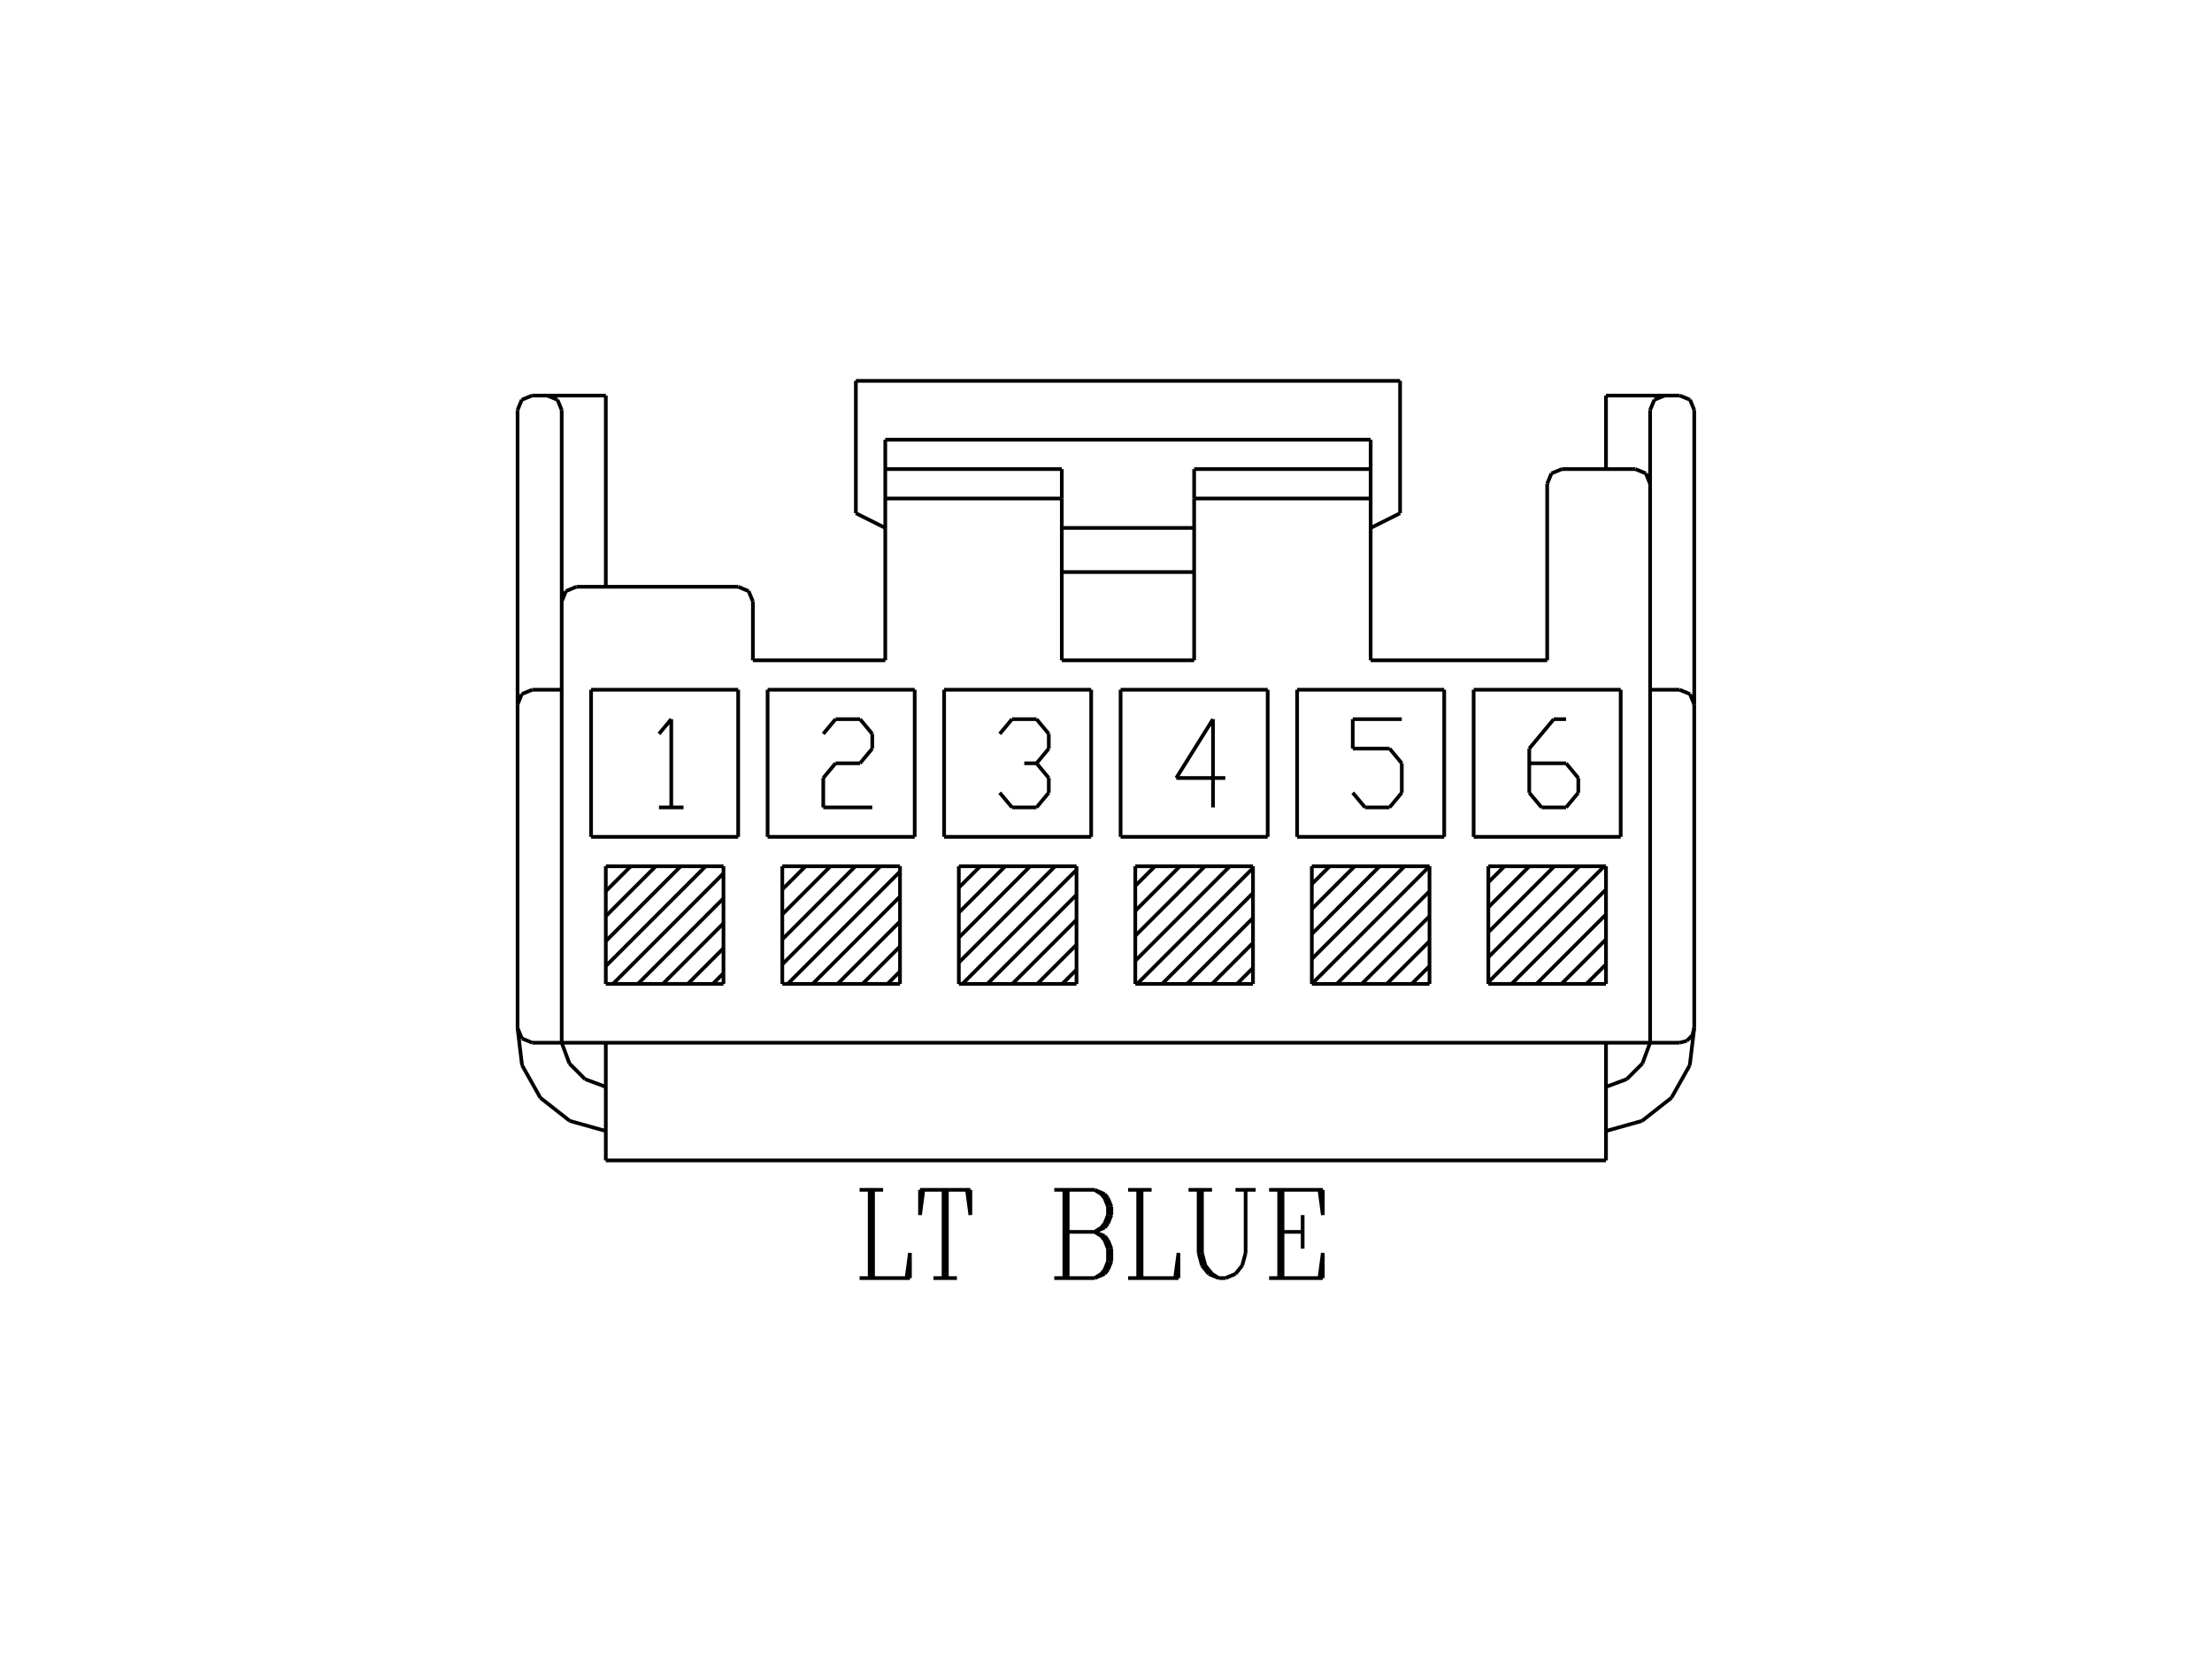<?xml version="1.0" standalone="no"?><svg xmlns="http://www.w3.org/2000/svg" width="600.000" height="450.000" viewBox="0.0 0.0 600.000 450.000" version="1.1">
<title>Acme Converter - Post-processed with EDS-Designer: 14.44 (info@symca.com)</title>
<desc>Acme Converter - Post-processed with EDS-Designer: 14.44 (info@symca.com)</desc>
<g id="EDS_STYLE_GROUP" fill="none" stroke="black" stroke-width="1.0">
<g id="0" display="visible">
<path d="M160.33 187.09L160.33 226.99M160.33 226.99L200.23 226.99M200.23 226.99L200.23 187.09M200.23 187.09L160.33 187.09"/>
<path d="M256.09 187.09L256.09 226.99M256.09 226.99L295.98 226.99M295.98 226.99L295.98 187.09M295.98 187.09L256.09 187.09"/>
<path d="M303.96 187.09L303.96 226.99M303.96 226.99L343.86 226.99M343.86 226.99L343.86 187.09M343.86 187.09L303.96 187.09"/>
<path d="M351.84 187.09L351.84 226.99M351.84 226.99L391.74 226.99M391.74 226.99L391.74 187.09M391.74 187.09L351.84 187.09"/>
<path d="M399.72 187.09L399.72 226.99M399.72 226.99L439.61 226.99M439.61 226.99L439.61 187.09M439.61 187.09L399.72 187.09"/>
<path d="M152.36 282.84L447.59 282.84"/>
<path d="M240.13 135.22L288.01 135.22M288.01 135.22L288.01 179.11M288.01 179.11L323.91 179.11M323.91 179.11L323.91 135.22M323.91 135.22L371.79 135.22"/>
<path d="M260.08 234.97L292 234.97M292 234.97L292 266.88M292 266.88L260.08 266.88M260.08 266.88L260.08 234.97"/>
<path d="M307.95 234.97L339.87 234.97M339.87 234.97L339.87 266.88M339.87 266.88L307.95 266.88M307.95 266.88L307.95 234.97"/>
<path d="M355.83 234.97L387.75 234.97M387.75 234.97L387.75 266.88M387.75 266.88L355.83 266.88M355.83 266.88L355.83 234.97"/>
<path d="M403.71 234.97L435.62 234.97M435.62 234.97L435.62 266.88M435.62 266.88L403.71 266.88M403.71 266.88L403.71 234.97"/>
<path d="M178.75 199.06L182.08 195.07M182.08 195.07L182.08 219.01M178.75 219.01L185.4 219.01"/>
<path d="M223.31 199.06L226.63 195.07M226.63 195.07L233.28 195.07M233.28 195.07L236.6 199.06M236.6 199.06L236.6 203.05M236.6 203.05L233.28 207.04M233.28 207.04L226.63 207.04M226.63 207.04L223.31 211.03M223.31 211.03L223.31 219.01M223.31 219.01L236.6 219.01"/>
<path d="M271.18 199.06L274.51 195.07M274.51 195.07L281.16 195.07M281.16 195.07L284.48 199.06M284.48 199.06L284.48 203.05M284.48 203.05L281.16 207.04M281.16 207.04L277.83 207.04M281.16 207.04L284.48 211.03M284.48 211.03L284.48 215.02M284.48 215.02L281.16 219.01M281.16 219.01L274.51 219.01M274.51 219.01L271.18 215.02"/>
<path d="M332.36 211.03L319.06 211.03M319.06 211.03L329.03 195.07M329.03 195.07L329.03 219.01"/>
<path d="M366.93 215.02L370.26 219.01M370.26 219.01L376.91 219.01M376.91 219.01L380.23 215.02M380.23 215.02L380.23 207.04M380.23 207.04L376.91 203.05M376.91 203.05L366.93 203.05M366.93 203.05L366.93 195.07M366.93 195.07L380.23 195.07"/>
<path d="M164.32 282.84L164.32 314.76"/>
<path d="M164.32 314.76L435.62 314.76"/>
<path d="M435.62 314.76L435.62 282.84"/>
<path d="M204.22 179.11L240.13 179.11"/>
<path d="M240.13 179.11L240.13 119.26"/>
<path d="M240.13 119.26L371.79 119.26"/>
<path d="M371.79 119.26L371.79 179.11"/>
<path d="M371.79 179.11L419.67 179.11"/>
<path d="M419.67 179.11L419.67 131.23"/>
<path d="M423.66 127.24L443.6 127.24"/>
<path d="M447.59 111.21L447.59 282.84"/>
<path d="M204.22 179.11L204.22 163.15"/>
<path d="M200.23 159.16L156.34 159.16"/>
<path d="M152.36 111.21L152.36 282.84"/>
<path d="M288.01 155.17L323.91 155.17"/>
<path d="M240.13 127.24L288.01 127.24"/>
<path d="M288.01 127.24L288.01 135.22"/>
<path d="M323.91 135.22L323.91 127.24"/>
<path d="M323.91 127.24L371.79 127.24"/>
<path d="M379.77 139.21L371.79 143.2"/>
<path d="M232.15 139.21L240.13 143.2"/>
<path d="M232.15 139.21L232.15 103.31"/>
<path d="M232.15 103.31L379.77 103.31"/>
<path d="M379.77 103.31L379.77 139.21"/>
<path d="M288.01 143.2L323.91 143.2"/>
<path d="M447.59 187.09L455.57 187.09"/>
<path d="M459.56 191.08L459.56 278.85"/>
<path d="M455.57 282.84L447.59 282.84"/>
<path d="M152.36 187.09L144.38 187.09"/>
<path d="M140.39 191.08L140.39 278.85"/>
<path d="M144.38 282.84L152.36 282.84"/>
<path d="M459.56 191.08L458.39 188.26M458.39 188.26L455.57 187.09"/>
<path d="M455.57 282.84L457.57 282.31M457.57 282.31L459.03 280.85M459.03 280.85L459.56 278.85"/>
<path d="M140.39 278.85L141.55 281.67M141.55 281.67L144.38 282.84"/>
<path d="M144.38 187.09L141.55 188.26M141.55 188.26L140.39 191.08"/>
<path d="M423.66 127.24L420.83 128.41M420.83 128.41L419.67 131.23"/>
<path d="M447.59 131.23L446.43 128.41M446.43 128.41L443.6 127.24"/>
<path d="M156.34 159.16L153.52 160.33M153.52 160.33L152.36 163.15"/>
<path d="M204.22 163.15L203.05 160.33M203.05 160.33L200.23 159.16"/>
<path d="M459.56 191.08L459.56 111.21"/>
<path d="M455.65 107.3L435.62 107.3"/>
<path d="M451.5 107.3L448.74 108.44M448.74 108.44L447.59 111.21"/>
<path d="M140.39 191.08L140.39 111.21"/>
<path d="M164.32 107.3L144.3 107.3"/>
<path d="M144.3 107.3L141.53 108.44M141.53 108.44L140.39 111.21"/>
<path d="M152.36 111.21L151.21 108.44M151.21 108.44L148.45 107.3"/>
<path d="M459.56 111.21L458.42 108.44M458.42 108.44L455.65 107.3"/>
<path d="M435.62 127.24L435.62 107.3"/>
<path d="M459.56 109.79L459.56 109.79"/>
<path d="M435.62 306.78L445.4 304.04M445.4 304.04L453.38 297.77M453.38 297.77L458.35 288.93M458.35 288.93L459.56 278.85"/>
<path d="M435.62 294.81L441.25 292.72M441.25 292.72L445.5 288.47M445.5 288.47L447.59 282.84"/>
<path d="M164.32 306.78L154.55 304.04M154.55 304.04L146.57 297.77M146.57 297.77L141.6 288.93M141.6 288.93L140.39 278.85"/>
<path d="M164.32 294.81L158.7 292.72M158.7 292.72L154.45 288.47M154.45 288.47L152.36 282.84"/>
<path d="M235.9 346.68L235.9 322.74M236.81 322.74L236.81 346.68M233.16 322.74L239.54 322.74M233.16 346.68L246.82 346.68M246.82 346.68L246.82 339.84M246.82 339.84L245.91 346.68M255.93 346.68L255.93 322.74M256.84 322.74L256.84 346.68M250.46 322.74L249.55 329.58M249.55 329.58L249.55 322.74M249.55 322.74L263.21 322.74M263.21 322.74L263.21 329.58M263.21 329.58L262.3 322.74M253.19 346.68L259.57 346.68M288.7 346.68L288.7 322.74M289.61 322.74L289.61 346.68M285.97 322.74L296.9 322.74M296.9 322.74L299.63 323.88M299.63 323.88L300.54 325.02M300.54 325.02L301.45 327.3M301.45 327.3L301.45 329.58M301.45 329.58L300.54 331.86M300.54 331.86L299.63 333M299.63 333L296.9 334.14M296.9 322.74L298.72 323.88M298.72 323.88L299.63 325.02M299.63 325.02L300.54 327.3M300.54 327.3L300.54 329.58M300.54 329.58L299.63 331.86M299.63 331.86L298.72 333M298.72 333L296.9 334.14M289.61 334.14L296.9 334.14M296.9 334.14L299.63 335.28M299.63 335.28L300.54 336.42M300.54 336.42L301.45 338.7M301.45 338.7L301.45 342.12M301.45 342.12L300.54 344.4M300.54 344.4L299.63 345.54M299.63 345.54L296.9 346.68M296.9 346.68L285.97 346.68M296.9 334.14L298.72 335.28M298.72 335.28L299.63 336.42M299.63 336.42L300.54 338.7M300.54 338.7L300.54 342.12M300.54 342.12L299.63 344.4M299.63 344.4L298.72 345.54M298.72 345.54L296.9 346.68M308.73 346.68L308.73 322.74M309.64 322.74L309.64 346.68M306 322.74L312.37 322.74M306 346.68L319.66 346.68M319.66 346.68L319.66 339.84M319.66 339.84L318.75 346.68M325.12 322.74L325.12 339.84M325.12 339.84L326.03 343.26M326.03 343.26L327.85 345.54M327.85 345.54L330.58 346.68M330.58 346.68L332.4 346.68M332.4 346.68L335.13 345.54M335.13 345.54L336.95 343.26M336.95 343.26L337.87 339.84M337.87 339.84L337.87 322.74M326.03 322.74L326.03 339.84M326.03 339.84L326.94 343.26M326.94 343.26L328.76 345.54M328.76 345.54L330.58 346.68M322.39 322.74L328.76 322.74M335.13 322.74L340.6 322.74M346.97 346.68L346.97 322.74M347.88 322.74L347.88 346.68M353.34 329.58L353.34 338.7M344.24 322.74L358.81 322.74M358.81 322.74L358.81 329.58M358.81 329.58L357.9 322.74M347.88 334.14L353.34 334.14M344.24 346.68L358.81 346.68M358.81 346.68L358.81 339.84M358.81 339.84L357.9 346.68"/>
<path d="M164.32 159.16L164.32 107.3"/>
<path d="M208.21 187.09L208.21 226.99M208.21 226.99L248.11 226.99M248.11 226.99L248.11 187.09M248.11 187.09L208.21 187.09"/>
<path d="M164.32 241.74L171.1 234.97"/>
<path d="M164.32 248.51L177.87 234.97"/>
<path d="M164.32 255.28L184.64 234.97"/>
<path d="M164.32 262.05L191.41 234.97"/>
<path d="M166.26 266.88L196.24 236.9"/>
<path d="M173.03 266.88L196.24 243.67"/>
<path d="M179.8 266.88L196.24 250.44"/>
<path d="M186.57 266.88L196.24 257.21"/>
<path d="M212.2 241.26L218.49 234.97"/>
<path d="M193.34 266.88L196.24 263.99"/>
<path d="M212.2 248.03L225.26 234.97"/>
<path d="M212.2 254.8L232.03 234.97"/>
<path d="M212.2 261.57L238.8 234.97"/>
<path d="M213.66 266.88L244.12 236.42"/>
<path d="M220.43 266.88L244.12 243.19"/>
<path d="M227.2 266.88L244.12 249.96"/>
<path d="M233.97 266.88L244.12 256.73"/>
<path d="M260.08 240.77L265.89 234.97"/>
<path d="M240.74 266.88L244.12 263.5"/>
<path d="M260.08 247.55L272.66 234.97"/>
<path d="M260.08 254.32L279.43 234.97"/>
<path d="M260.08 261.09L286.2 234.97"/>
<path d="M261.05 266.88L292 235.94"/>
<path d="M267.82 266.88L292 242.71"/>
<path d="M274.59 266.88L292 249.48"/>
<path d="M281.36 266.88L292 256.25"/>
<path d="M307.95 240.29L313.28 234.97"/>
<path d="M288.13 266.88L292 263.02"/>
<path d="M307.95 247.06L320.05 234.97"/>
<path d="M307.95 253.83L326.82 234.97"/>
<path d="M307.95 260.61L333.59 234.97"/>
<path d="M308.45 266.88L339.87 235.46"/>
<path d="M315.22 266.88L339.87 242.23"/>
<path d="M321.99 266.88L339.87 249"/>
<path d="M328.76 266.88L339.87 255.77"/>
<path d="M355.83 239.81L360.68 234.97"/>
<path d="M335.53 266.88L339.87 262.54"/>
<path d="M355.83 246.58L367.45 234.97"/>
<path d="M355.83 253.35L374.22 234.97"/>
<path d="M355.83 260.12L380.99 234.97"/>
<path d="M355.84 266.88L387.75 234.98"/>
<path d="M362.61 266.88L387.75 241.75"/>
<path d="M369.38 266.88L387.75 248.52"/>
<path d="M376.15 266.88L387.75 255.29"/>
<path d="M403.71 239.33L408.07 234.97"/>
<path d="M382.92 266.88L387.75 262.06"/>
<path d="M403.71 246.1L414.84 234.97"/>
<path d="M403.71 252.87L421.61 234.97"/>
<path d="M403.71 259.64L428.38 234.97"/>
<path d="M403.71 266.41L435.15 234.97"/>
<path d="M410.01 266.88L435.62 241.27"/>
<path d="M416.78 266.88L435.62 248.04"/>
<path d="M423.55 266.88L435.62 254.81"/>
<path d="M430.32 266.88L435.62 261.58"/>
<path d="M164.32 234.97L196.24 234.97M196.24 234.97L196.24 266.88M196.24 266.88L164.32 266.88M164.32 266.88L164.32 234.97"/>
<path d="M212.2 234.97L244.12 234.97M244.12 234.97L244.12 266.88M244.12 266.88L212.2 266.88M212.2 266.88L212.2 234.97"/>
<path d="M414.81 207.04L424.79 207.04M424.79 207.04L428.11 211.03M428.11 211.03L428.11 215.02M428.11 215.02L424.79 219.01M424.79 219.01L418.14 219.01M418.14 219.01L414.81 215.02M414.81 215.02L414.81 203.05M414.81 203.05L421.46 195.07M421.46 195.07L424.79 195.07"/>
</g>
</g>
</svg>
